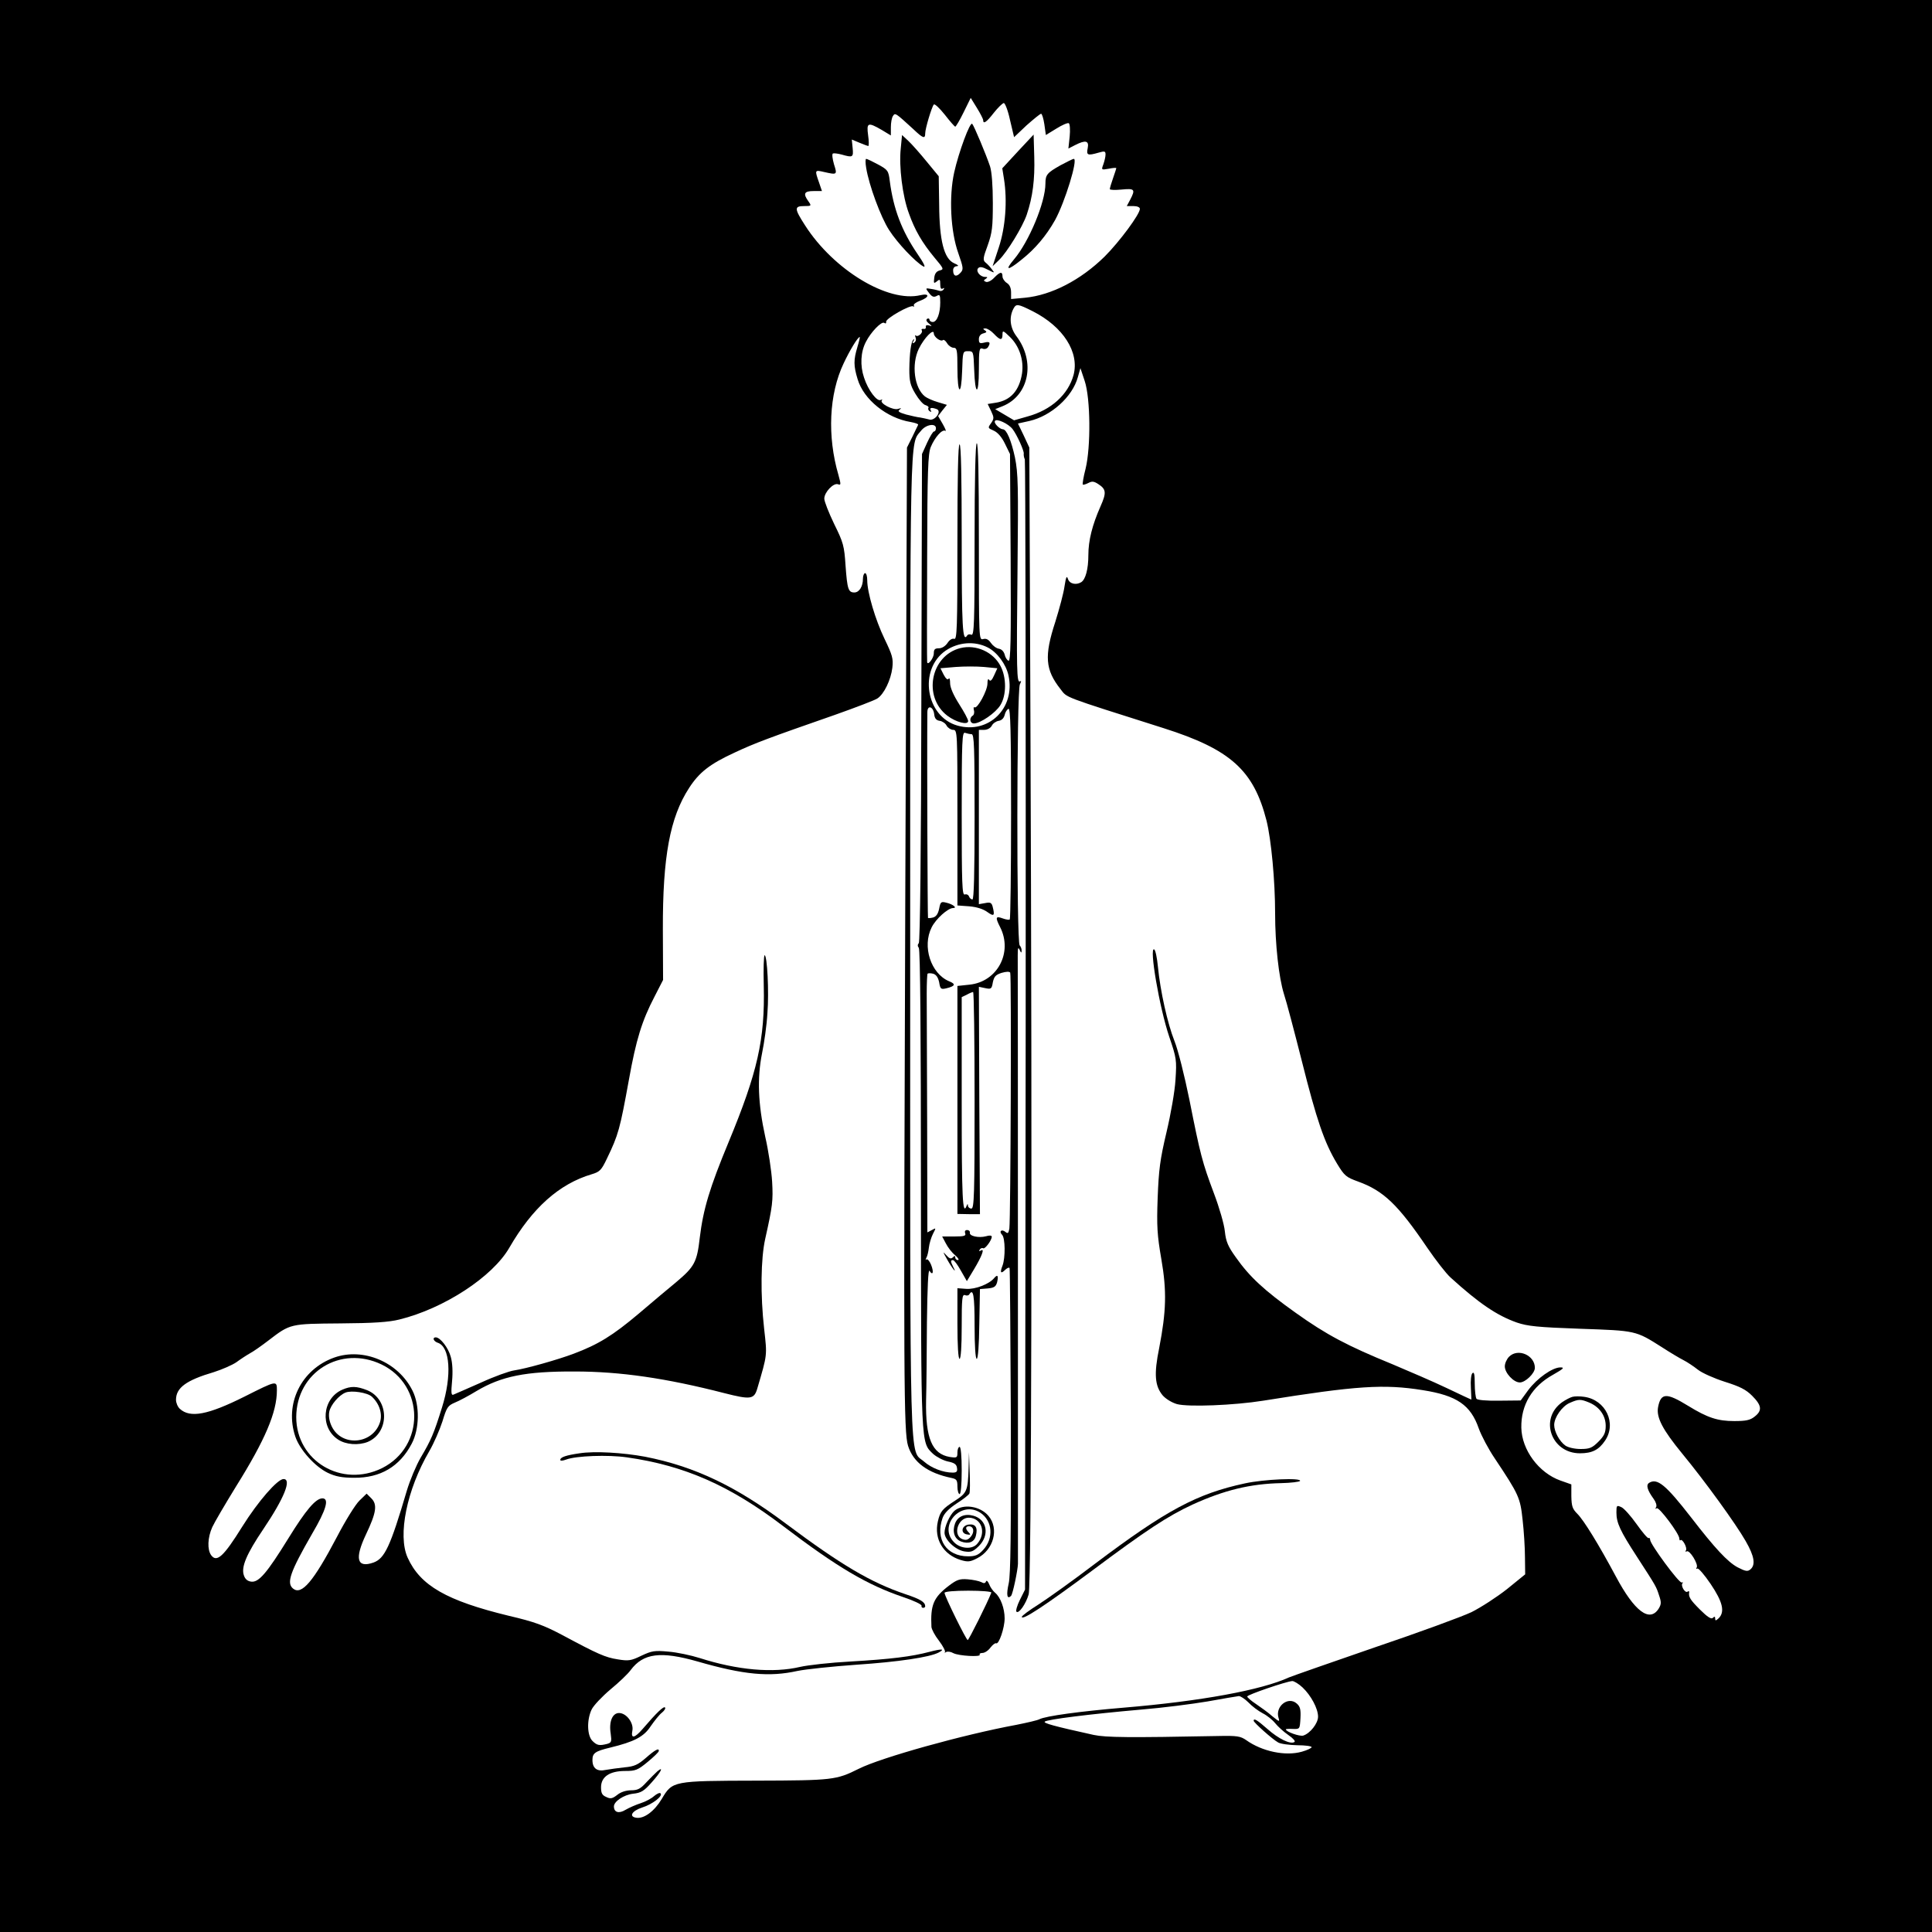 <?xml version="1.0" standalone="no"?>
<!DOCTYPE svg PUBLIC "-//W3C//DTD SVG 20010904//EN"
 "http://www.w3.org/TR/2001/REC-SVG-20010904/DTD/svg10.dtd">
<svg version="1.0" xmlns="http://www.w3.org/2000/svg"
 width="900pt" height="900pt" viewBox="0 0 900 900"
 preserveAspectRatio="xMidYMid meet">
<g transform="translate(0,900) scale(0.1,-0.1)"
fill="#000000" stroke="none">
<path d="M0 4500 l0 -4500 4500 0 4500 0 0 4500 0 4500 -4500 0 -4500 0 0
-4500z m4580 3940 c0 -20 16 -9 50 35 19 24 40 44 46 45 6 0 20 -36 29 -79
l19 -80 58 55 c33 29 63 54 68 54 4 0 11 -22 15 -49 l7 -50 49 30 c27 17 53
28 58 25 5 -4 7 -31 4 -62 l-6 -56 31 16 c49 25 66 21 59 -14 -7 -33 -1 -36
51 -21 28 8 32 7 32 -9 0 -10 -5 -31 -10 -45 -10 -27 -10 -27 25 -21 19 4 35
5 35 3 0 -3 -7 -24 -15 -47 -8 -23 -15 -46 -15 -51 0 -4 25 -5 55 -2 61 6 65
1 40 -47 l-16 -30 31 0 c17 0 30 -5 30 -13 0 -25 -95 -153 -164 -222 -112
-110 -248 -180 -371 -192 l-65 -6 0 31 c0 21 -7 36 -20 44 -11 7 -20 21 -20
30 0 25 -12 22 -39 -6 -13 -14 -30 -22 -38 -19 -12 5 -12 7 -1 14 10 7 9 9 -3
9 -24 0 -45 28 -32 41 8 8 21 5 44 -7 33 -17 34 -17 19 2 -7 10 -21 25 -29 31
-13 11 -12 21 10 80 21 59 24 85 24 198 0 81 -5 145 -13 170 -18 54 -74 188
-83 198 -10 12 -63 -132 -84 -226 -25 -113 -17 -275 19 -376 24 -69 25 -76 10
-92 -19 -21 -34 -16 -34 12 0 11 7 19 18 19 10 1 5 6 -14 14 -46 21 -68 104
-69 273 l-2 132 -56 68 c-30 37 -69 81 -85 96 l-30 28 -6 -63 c-9 -82 8 -222
38 -302 28 -79 62 -137 120 -207 43 -51 44 -54 23 -59 -15 -4 -23 -15 -25 -35
-3 -25 -2 -27 12 -16 14 12 16 10 16 -13 0 -18 4 -25 12 -20 7 4 8 3 4 -4 -4
-6 -12 -9 -19 -7 -7 2 -24 7 -39 9 -28 5 -28 4 -10 -19 13 -17 21 -21 35 -14
15 9 17 5 17 -30 0 -51 -15 -91 -35 -91 -8 0 -15 5 -15 11 0 5 -5 7 -11 4 -6
-5 -4 -12 8 -22 16 -13 16 -14 1 -9 -11 3 -17 0 -15 -7 1 -7 -4 -11 -11 -9 -8
1 -11 -2 -8 -7 7 -11 -18 -33 -28 -24 -4 4 -4 0 -1 -9 4 -9 1 -19 -6 -24 -8
-5 -10 -3 -4 7 5 8 5 11 0 7 -11 -10 -18 -61 -19 -138 0 -55 4 -74 28 -114 16
-27 37 -51 47 -53 10 -3 17 -9 14 -13 -3 -5 0 -12 6 -16 8 -4 9 -3 5 4 -8 13
4 15 28 6 25 -10 -10 -57 -36 -48 -11 3 -30 7 -41 9 -12 1 -42 8 -66 14 -34
10 -41 15 -30 23 10 7 8 8 -8 3 -24 -7 -87 27 -75 40 4 5 2 5 -5 2 -17 -10
-59 45 -78 104 -19 56 -16 120 9 167 23 45 72 96 85 88 7 -5 10 -2 9 5 -3 15
112 80 126 72 5 -3 6 -2 3 4 -3 5 10 15 29 22 44 16 46 36 2 26 -151 -36 -404
117 -537 324 -51 79 -52 91 -5 91 34 0 35 1 20 22 -26 36 -20 48 24 48 l39 0
-14 41 c-20 57 -20 58 23 48 62 -14 63 -14 47 36 -7 25 -10 47 -5 50 4 2 22 0
41 -5 52 -15 55 -13 51 30 l-4 40 36 -15 c19 -8 38 -15 41 -15 3 0 3 23 -1 50
-8 59 -1 62 63 25 l43 -26 0 38 c0 21 4 45 10 53 10 16 13 13 95 -62 45 -43
55 -46 55 -19 0 22 30 122 40 134 4 5 27 -17 51 -47 24 -31 46 -56 49 -56 3 0
21 30 39 67 l33 67 29 -47 c16 -26 29 -51 29 -57z m231 -890 c142 -72 218
-191 190 -297 -25 -91 -104 -163 -214 -193 l-63 -18 -44 26 -44 26 35 14 c123
50 154 208 63 327 -29 39 -34 87 -13 127 13 24 20 23 90 -12z m-181 -105 c29
-31 40 -32 40 -3 0 20 3 19 35 -12 44 -43 65 -108 56 -170 -13 -80 -53 -125
-122 -136 l-38 -6 16 -33 c14 -30 14 -35 0 -56 -16 -22 -16 -23 12 -35 18 -8
37 -29 52 -60 l24 -49 3 -483 c2 -387 0 -483 -10 -480 -7 3 -15 15 -18 29 -4
14 -14 25 -27 27 -12 2 -28 14 -37 27 -11 16 -22 22 -36 18 -20 -5 -20 -3 -20
456 0 306 -3 460 -10 456 -6 -4 -10 -165 -10 -452 0 -387 -2 -444 -15 -440 -8
4 -17 2 -20 -4 -21 -33 -25 40 -25 447 0 289 -3 444 -10 444 -7 0 -10 -159
-10 -456 0 -401 -2 -455 -15 -450 -9 3 -21 -4 -31 -19 -10 -15 -26 -25 -40
-25 -19 0 -24 -5 -24 -24 0 -22 -29 -59 -31 -40 -1 5 -1 224 0 487 1 406 4
484 17 515 19 45 53 84 68 75 5 -4 0 10 -12 31 l-22 38 20 26 21 26 -43 13
c-24 7 -50 19 -59 26 -50 39 -64 149 -29 222 25 51 70 97 70 72 0 -17 33 -41
43 -31 3 3 12 -3 19 -15 7 -12 21 -21 30 -21 16 0 18 -11 18 -94 0 -125 18
-136 22 -14 3 91 3 92 28 92 24 0 25 -1 28 -84 4 -125 22 -126 22 -1 0 92 2
102 17 97 9 -4 20 -1 25 6 14 22 9 29 -17 22 -21 -5 -25 -3 -25 16 0 14 8 24
21 27 16 4 17 8 7 14 -10 7 -10 9 3 9 8 0 26 -11 39 -25z m-636 -62 c-18 -59
-18 -87 1 -149 28 -95 136 -182 248 -200 21 -4 36 -9 34 -13 -1 -3 -14 -28
-27 -56 l-25 -50 -8 -2135 c-8 -2223 -7 -2449 13 -2515 24 -77 91 -127 203
-150 23 -5 27 -10 27 -40 0 -19 5 -35 10 -35 6 0 10 43 10 110 0 67 -4 110
-10 110 -5 0 -10 -12 -10 -26 0 -25 -2 -26 -36 -21 -82 14 -113 87 -110 262 2
61 3 225 4 365 2 162 6 250 12 240 16 -25 21 -5 7 29 -7 17 -17 28 -22 24 -4
-5 -4 -1 0 7 5 8 10 30 12 48 2 19 11 48 19 64 15 29 15 29 -5 18 l-21 -11 -1
513 c-1 282 -2 552 -2 600 0 48 2 90 4 92 3 3 14 3 26 0 14 -4 23 -17 28 -40
5 -31 8 -34 33 -28 42 10 46 20 13 33 -85 36 -126 162 -81 251 20 40 76 90
100 90 21 0 -1 18 -32 25 -24 6 -27 4 -33 -28 -5 -24 -14 -37 -28 -41 -12 -3
-22 -4 -24 -2 -2 2 -5 763 -3 958 0 36 28 27 32 -10 2 -19 10 -28 26 -30 12
-2 27 -12 32 -23 6 -10 20 -19 30 -19 20 0 20 -9 20 -409 l0 -409 55 -4 c36
-3 66 -13 85 -27 31 -22 35 -17 24 26 -5 18 -11 21 -35 16 l-29 -5 0 406 0
406 25 0 c14 0 29 8 35 19 5 11 20 21 32 23 14 2 24 12 28 27 3 14 11 26 18
29 9 3 12 -104 12 -486 0 -269 -3 -491 -6 -495 -3 -3 -17 -1 -31 4 -35 13 -38
7 -14 -40 60 -118 -13 -255 -143 -268 l-56 -6 0 -531 0 -531 53 -1 52 0 -3
529 -2 530 29 -6 c28 -6 31 -4 36 27 6 27 13 35 41 44 21 6 36 7 40 1 6 -11 2
-1146 -4 -1192 -4 -22 -7 -25 -18 -16 -18 15 -32 3 -16 -13 15 -15 16 -107 2
-144 -13 -33 -8 -40 13 -19 9 8 17 12 20 8 2 -5 4 -325 6 -711 1 -522 -1 -718
-10 -758 -12 -53 -8 -77 11 -58 8 8 31 119 32 149 0 67 0 2802 -1 2835 0 34 2
40 9 25 6 -14 9 -16 9 -4 1 8 -4 20 -9 25 -15 15 -14 1189 1 1216 7 14 7 18 1
14 -16 -10 -17 47 -12 524 4 387 3 444 -12 519 -17 79 -39 131 -56 131 -16 1
-44 29 -37 39 7 13 63 -13 82 -38 20 -26 54 -101 52 -114 -1 -7 1 -19 5 -27 3
-8 5 -1196 4 -2640 l-3 -2625 -24 -48 c-13 -26 -20 -51 -16 -55 11 -11 44 36
57 81 13 47 17 1937 8 4102 l-5 1240 -26 56 -27 56 54 12 c100 23 200 112 225
204 l12 42 20 -60 c27 -81 29 -307 4 -409 -10 -38 -15 -71 -13 -73 2 -3 14 1
26 7 17 9 26 8 46 -5 37 -24 39 -40 11 -103 -39 -88 -57 -160 -57 -228 0 -65
-13 -113 -33 -126 -24 -15 -55 -8 -62 15 -6 17 -9 10 -16 -34 -4 -31 -24 -105
-43 -166 -52 -159 -47 -223 24 -313 33 -42 1 -30 480 -182 312 -99 420 -196
480 -431 22 -89 40 -280 40 -432 0 -142 17 -298 41 -375 12 -36 49 -177 84
-315 68 -271 104 -377 163 -475 35 -58 43 -64 98 -84 119 -43 186 -107 323
-309 39 -57 87 -119 108 -138 133 -121 216 -177 309 -210 50 -17 97 -22 295
-29 261 -9 258 -8 381 -86 37 -24 82 -51 100 -60 18 -9 49 -30 68 -45 19 -15
75 -40 125 -56 70 -22 98 -36 127 -65 45 -45 48 -69 12 -97 -21 -17 -41 -21
-95 -21 -77 0 -124 15 -215 71 -101 62 -127 61 -140 -6 -9 -48 21 -105 112
-216 108 -131 251 -329 296 -408 41 -71 47 -111 22 -132 -13 -11 -23 -9 -60
10 -46 25 -105 88 -216 232 -118 152 -158 185 -196 161 -15 -10 -8 -34 21 -74
11 -15 16 -31 12 -39 -5 -7 -4 -10 3 -5 11 6 105 -119 105 -141 0 -7 3 -11 5
-8 9 9 33 -35 26 -47 -4 -6 -3 -8 3 -5 14 9 56 -61 47 -75 -4 -6 -3 -8 3 -5 5
3 33 -29 62 -72 56 -83 67 -129 38 -159 -14 -13 -17 -13 -17 -2 0 10 -3 11
-11 3 -7 -7 -25 4 -60 39 -45 45 -54 59 -50 81 1 5 -3 6 -8 2 -12 -7 -33 29
-23 40 4 3 2 5 -4 3 -13 -3 -147 179 -147 199 0 7 -3 10 -7 8 -4 -3 -29 27
-56 65 -27 38 -59 74 -71 79 -22 10 -23 8 -23 -25 0 -48 17 -85 95 -205 92
-142 90 -139 104 -182 11 -32 10 -41 -3 -62 -42 -64 -112 -11 -198 150 -82
153 -150 263 -180 293 -23 23 -27 35 -28 82 l0 55 -51 18 c-101 36 -180 143
-182 246 -2 106 50 193 148 247 49 28 55 34 34 34 -37 0 -108 -50 -150 -106
l-35 -48 -100 -1 c-61 -1 -102 3 -106 9 -4 6 -8 38 -8 71 0 43 -3 56 -11 48
-6 -6 -9 -35 -7 -67 1 -31 3 -56 2 -56 -1 0 -52 24 -115 54 -63 30 -177 79
-253 111 -208 85 -307 137 -451 240 -146 104 -214 167 -278 258 -36 50 -46 73
-51 120 -3 33 -26 112 -51 178 -54 144 -63 178 -114 435 -23 113 -53 233 -70
275 -32 81 -66 232 -77 347 -4 40 -11 75 -17 79 -25 16 24 -271 70 -407 34
-100 35 -109 29 -200 -3 -53 -22 -161 -42 -245 -30 -127 -36 -174 -41 -305 -5
-133 -2 -175 17 -285 26 -150 23 -244 -10 -415 -25 -122 -20 -176 16 -220 15
-17 43 -34 67 -41 53 -14 264 -6 402 16 436 70 562 78 743 49 159 -25 223 -69
261 -179 12 -33 45 -96 75 -140 112 -168 118 -182 129 -285 6 -52 11 -131 11
-175 l1 -79 -85 -69 c-47 -37 -121 -85 -165 -107 -44 -21 -246 -95 -450 -164
-203 -70 -383 -133 -400 -140 -128 -59 -411 -111 -770 -141 -203 -17 -364 -39
-393 -54 -9 -5 -57 -16 -107 -26 -249 -46 -632 -153 -735 -205 -104 -52 -121
-54 -475 -55 -391 -1 -392 -1 -442 -85 -34 -57 -82 -93 -118 -88 -37 5 -22 32
27 48 48 15 98 54 85 66 -4 4 -17 -2 -30 -13 -12 -11 -40 -26 -62 -33 -22 -7
-54 -21 -71 -31 -31 -19 -54 -12 -54 16 0 23 46 54 89 59 37 4 51 12 87 53 43
48 58 77 27 52 -9 -8 -32 -31 -51 -51 -28 -31 -41 -38 -72 -38 -23 0 -48 -8
-64 -21 -23 -18 -32 -20 -52 -10 -19 8 -24 18 -24 45 0 49 40 76 112 76 49 0
59 4 105 42 29 24 52 46 52 51 2 16 -18 5 -60 -32 -37 -32 -54 -40 -99 -44
-30 -3 -70 -9 -88 -12 -40 -9 -62 7 -62 46 0 32 12 41 83 58 111 27 156 50
188 99 18 26 41 55 53 64 11 9 18 20 14 24 -7 6 -37 -22 -104 -100 -38 -44
-56 -47 -48 -8 7 36 -28 82 -62 82 -31 0 -48 -40 -39 -96 5 -37 4 -42 -17 -48
-36 -9 -47 -7 -68 14 -25 25 -27 97 -4 146 9 19 49 61 88 94 39 32 82 73 94
90 59 79 140 89 312 40 215 -62 334 -73 465 -44 39 8 162 21 275 29 194 13
342 35 383 57 32 17 14 18 -43 3 -83 -22 -179 -34 -367 -45 -95 -5 -200 -17
-235 -25 -127 -30 -293 -15 -468 41 -41 13 -107 27 -146 30 -64 6 -77 4 -126
-19 -49 -24 -61 -25 -110 -17 -58 9 -92 24 -258 113 -87 46 -130 62 -250 90
-288 70 -412 140 -471 271 -47 104 -4 316 101 496 21 36 48 98 61 138 20 66
25 74 58 88 20 8 65 32 101 54 116 69 229 92 457 91 212 0 426 -31 698 -101
122 -31 138 -29 153 22 47 160 46 151 32 276 -18 158 -16 329 5 422 34 152 37
177 32 265 -3 50 -17 144 -32 209 -34 155 -38 274 -15 389 10 48 22 132 25
187 8 100 -1 270 -13 270 -4 0 -6 -64 -4 -142 6 -250 -29 -403 -164 -729 -88
-212 -118 -312 -134 -444 -13 -115 -25 -136 -109 -207 -31 -25 -110 -92 -176
-148 -121 -102 -188 -143 -302 -186 -74 -28 -223 -70 -278 -78 -22 -3 -92 -28
-155 -57 -63 -28 -121 -53 -128 -56 -10 -4 -11 10 -6 63 4 42 2 86 -6 113 -11
42 -49 91 -70 91 -17 0 -11 -18 9 -25 58 -18 67 -153 20 -302 -38 -122 -51
-152 -99 -233 -21 -36 -50 -105 -65 -155 -77 -261 -103 -315 -155 -334 -77
-27 -89 17 -35 131 48 101 54 139 25 168 l-22 22 -33 -32 c-19 -18 -66 -94
-105 -169 -110 -209 -165 -274 -205 -241 -31 26 -14 76 89 255 66 112 81 165
48 165 -31 0 -77 -54 -159 -187 -99 -160 -137 -205 -172 -201 -17 2 -29 11
-35 30 -13 38 12 98 91 215 97 144 133 233 94 233 -28 0 -118 -103 -192 -221
-87 -140 -119 -169 -145 -134 -19 26 -17 82 5 131 10 22 60 107 111 190 135
216 190 345 190 447 0 47 0 47 -151 -29 -170 -85 -253 -101 -301 -57 -10 9
-18 28 -18 42 0 56 47 91 176 129 38 12 86 33 105 46 19 14 48 33 64 42 17 9
55 36 85 59 103 79 101 78 335 80 155 1 227 6 275 18 208 51 435 199 513 335
107 185 232 297 384 342 37 11 45 19 71 74 53 110 60 136 102 367 33 184 60
273 119 386 l40 78 -1 235 c-1 339 33 522 122 659 47 73 97 112 212 165 94 44
155 67 468 176 96 34 185 68 197 76 31 20 63 86 70 143 5 43 0 59 -36 134 -43
89 -81 217 -81 274 0 18 -4 33 -10 33 -5 0 -10 -12 -10 -26 0 -36 -17 -64 -40
-64 -28 0 -33 15 -41 125 -6 92 -10 107 -53 194 -25 52 -46 105 -46 118 0 30
43 75 64 67 14 -5 14 -1 2 43 -53 181 -44 377 24 520 27 58 66 123 75 123 2 0
-3 -21 -11 -47z m366 -378 c0 -8 -4 -15 -9 -15 -5 0 -19 -24 -32 -52 l-24 -53
-3 -1135 c-1 -704 -6 -1138 -12 -1144 -6 -6 -6 -14 0 -21 7 -8 10 -412 10
-1123 1 -1212 -1 -1179 57 -1235 16 -14 46 -30 68 -35 30 -6 41 -13 43 -30 3
-17 -2 -22 -20 -22 -44 0 -99 21 -133 51 -70 62 -65 -114 -65 2404 0 2455 -3
2331 51 2399 23 29 69 36 69 11z m241 -1021 c44 -22 86 -79 97 -131 33 -152
-93 -274 -238 -233 -148 42 -182 261 -55 349 59 40 135 46 196 15z m-75 -404
c12 0 14 -59 14 -385 0 -258 -3 -385 -10 -385 -6 0 -13 6 -16 14 -3 8 -12 12
-20 9 -12 -4 -14 51 -14 377 0 344 2 382 16 376 9 -3 22 -6 30 -6z m14 -1705
c0 -442 -2 -505 -15 -505 -8 0 -15 6 -16 13 0 10 -2 10 -6 0 -19 -49 -23 34
-23 480 l0 492 23 11 c12 7 25 12 30 13 4 0 7 -226 7 -504z m1528 -2736 c39
-37 72 -98 72 -136 0 -31 -37 -78 -69 -88 -17 -5 -81 18 -81 29 0 2 15 3 33 2
32 -1 32 -1 35 50 2 40 -1 54 -17 68 -40 36 -102 -13 -85 -67 6 -19 3 -18 -29
8 -19 17 -54 42 -76 57 -23 15 -41 31 -41 35 0 8 181 70 210 72 8 0 30 -13 48
-30z m-252 -70 c16 -17 45 -39 66 -50 20 -10 46 -31 58 -46 12 -15 39 -40 61
-55 22 -15 35 -29 29 -33 -19 -12 -74 15 -125 60 -48 42 -65 53 -65 39 0 -8
87 -86 114 -101 12 -7 51 -12 89 -13 37 0 67 -4 67 -9 0 -4 -20 -14 -45 -21
-77 -22 -186 1 -260 54 -26 18 -42 21 -130 19 -414 -8 -523 -7 -580 5 -186 41
-236 55 -228 62 10 10 208 35 448 56 99 8 239 26 310 38 72 13 137 24 146 25
8 0 28 -13 45 -30z"/>
<path d="M4742 8295 l-73 -79 8 -50 c16 -101 7 -224 -24 -318 l-29 -88 29 28
c38 36 111 156 130 212 28 83 38 164 35 269 l-3 104 -73 -78z"/>
<path d="M4035 8218 c13 -81 68 -230 107 -290 39 -61 123 -149 159 -169 13 -7
4 13 -27 58 -73 107 -112 209 -129 339 -6 49 -9 53 -55 78 -26 14 -51 26 -55
26 -4 0 -4 -19 0 -42z"/>
<path d="M4940 8230 c-62 -35 -70 -44 -70 -85 0 -88 -77 -272 -147 -354 -44
-52 -29 -53 34 -2 65 51 117 113 158 186 46 84 108 285 87 285 -4 0 -32 -14
-62 -30z"/>
<path d="M4496 3255 c5 -12 -4 -15 -50 -15 l-57 0 17 -32 c9 -18 28 -43 43
-55 14 -12 20 -22 14 -23 -7 0 -13 5 -13 12 0 9 -3 9 -11 1 -9 -9 -17 -6 -31
10 -17 19 -16 16 3 -18 24 -43 49 -74 30 -38 -13 26 -14 33 -2 33 6 0 22 -22
37 -49 l28 -49 32 53 c38 63 52 101 34 90 -9 -5 -11 -4 -6 4 4 6 11 9 16 6 8
-5 40 37 40 54 0 6 -11 7 -27 2 -34 -9 -79 1 -75 17 1 7 -5 12 -13 12 -9 0
-12 -6 -9 -15z"/>
<path d="M4631 3046 c-23 -28 -88 -53 -130 -50 l-41 3 0 -165 c0 -103 4 -164
10 -164 6 0 10 57 10 151 0 129 2 150 15 146 8 -4 17 -2 20 3 19 31 25 -4 25
-145 0 -94 4 -155 10 -155 6 0 11 65 12 163 l3 162 37 3 c29 3 37 8 43 29 7
31 2 38 -14 19z"/>
<path d="M7030 2680 c-11 -11 -20 -31 -20 -45 0 -31 41 -75 70 -75 26 0 70 43
70 68 0 59 -79 93 -120 52z"/>
<path d="M1557 2676 c-154 -55 -233 -216 -181 -369 21 -61 91 -139 151 -168
36 -17 66 -23 123 -23 122 -1 212 52 268 159 36 68 38 178 4 246 -66 134 -229
203 -365 155z m220 -32 c202 -97 204 -382 3 -483 -188 -93 -400 33 -400 238 1
209 207 336 397 245z"/>
<path d="M1594 2526 c-93 -41 -105 -176 -19 -232 36 -24 95 -28 138 -11 103
44 101 199 -3 241 -49 19 -75 20 -116 2z m138 -32 c35 -32 51 -80 38 -120 -34
-103 -179 -115 -225 -18 -11 23 -15 47 -11 68 6 31 45 77 76 89 28 11 101 0
122 -19z"/>
<path d="M7325 2493 c-11 -3 -32 -14 -48 -25 -108 -77 -51 -238 83 -238 57 0
88 16 117 59 55 81 3 190 -97 204 -19 3 -44 3 -55 0z m79 -27 c47 -20 76 -61
76 -108 0 -32 -7 -47 -34 -74 -29 -29 -41 -34 -83 -34 -28 0 -58 7 -71 16 -27
19 -52 65 -52 96 0 35 37 88 73 103 41 18 50 18 91 1z"/>
<path d="M2700 2230 c-63 -9 -90 -18 -90 -31 0 -5 12 -4 28 2 45 17 193 23
283 10 267 -38 479 -131 727 -320 254 -193 392 -274 560 -331 48 -16 86 -34
85 -40 -2 -5 2 -10 7 -10 6 0 10 3 10 8 -1 19 -21 32 -93 56 -160 54 -299 136
-557 329 -232 174 -425 266 -655 311 -102 19 -235 27 -305 16z"/>
<path d="M4512 2160 c-3 -104 -8 -115 -62 -150 -60 -39 -70 -50 -81 -97 -19
-82 25 -155 106 -180 34 -10 44 -9 77 8 77 39 103 138 53 197 -39 47 -119 58
-159 24 -22 -20 -46 -73 -46 -102 0 -32 50 -80 92 -87 32 -5 41 -1 68 25 51
51 38 123 -25 141 -40 11 -73 -2 -86 -36 -14 -38 -3 -72 28 -84 35 -13 62 -3
69 27 10 38 -2 56 -33 52 -34 -4 -40 -41 -8 -46 16 -3 18 -1 8 9 -17 17 -16
29 1 29 22 0 27 -27 8 -49 -13 -15 -22 -17 -39 -11 -46 18 -21 100 30 100 61
-1 83 -72 39 -122 -23 -27 -78 -23 -107 7 -77 76 31 198 122 138 57 -38 63
-119 13 -173 -22 -24 -36 -30 -70 -30 -101 0 -154 79 -119 179 8 22 29 43 65
67 30 19 57 40 60 47 3 8 3 54 1 103 l-3 89 -2 -75z"/>
<path d="M5800 2090 c-224 -48 -368 -125 -701 -376 -101 -77 -219 -161 -261
-188 -43 -27 -78 -53 -78 -58 0 -19 109 53 327 215 253 189 352 254 468 308
147 67 269 97 413 100 45 1 85 6 88 10 9 16 -169 8 -256 -11z"/>
<path d="M4420 1613 c-72 -55 -86 -90 -81 -192 1 -11 16 -40 35 -64 19 -25 31
-49 28 -53 -4 -4 -1 -4 5 0 7 4 22 2 34 -5 25 -13 130 -19 123 -7 -3 4 3 8 13
8 10 0 27 11 37 25 10 13 22 22 26 20 13 -8 40 72 40 116 0 46 -19 98 -44 119
-10 8 -23 26 -28 40 -6 14 -12 20 -15 13 -3 -9 -10 -10 -22 -3 -10 5 -38 11
-63 13 -38 3 -51 -2 -88 -30z m198 -32 c-16 -43 -105 -221 -110 -221 -7 0
-108 205 -108 220 0 6 47 10 111 10 61 0 109 -4 107 -9z"/>
<path d="M4474 5981 c-139 -35 -176 -227 -61 -315 41 -31 97 -45 97 -25 0 8
-19 43 -42 79 -26 41 -42 77 -42 97 0 18 -3 28 -7 21 -4 -7 -13 0 -23 19 l-15
30 71 6 c39 3 98 3 132 0 l62 -6 -15 -33 c-10 -23 -18 -30 -23 -21 -5 7 -8 1
-8 -17 0 -33 -47 -119 -60 -111 -4 3 -6 -3 -3 -14 3 -10 0 -22 -6 -25 -17 -11
-13 -36 6 -36 30 0 101 49 123 85 29 46 29 129 1 182 -34 66 -114 102 -187 84z"/>
</g>
</svg>
